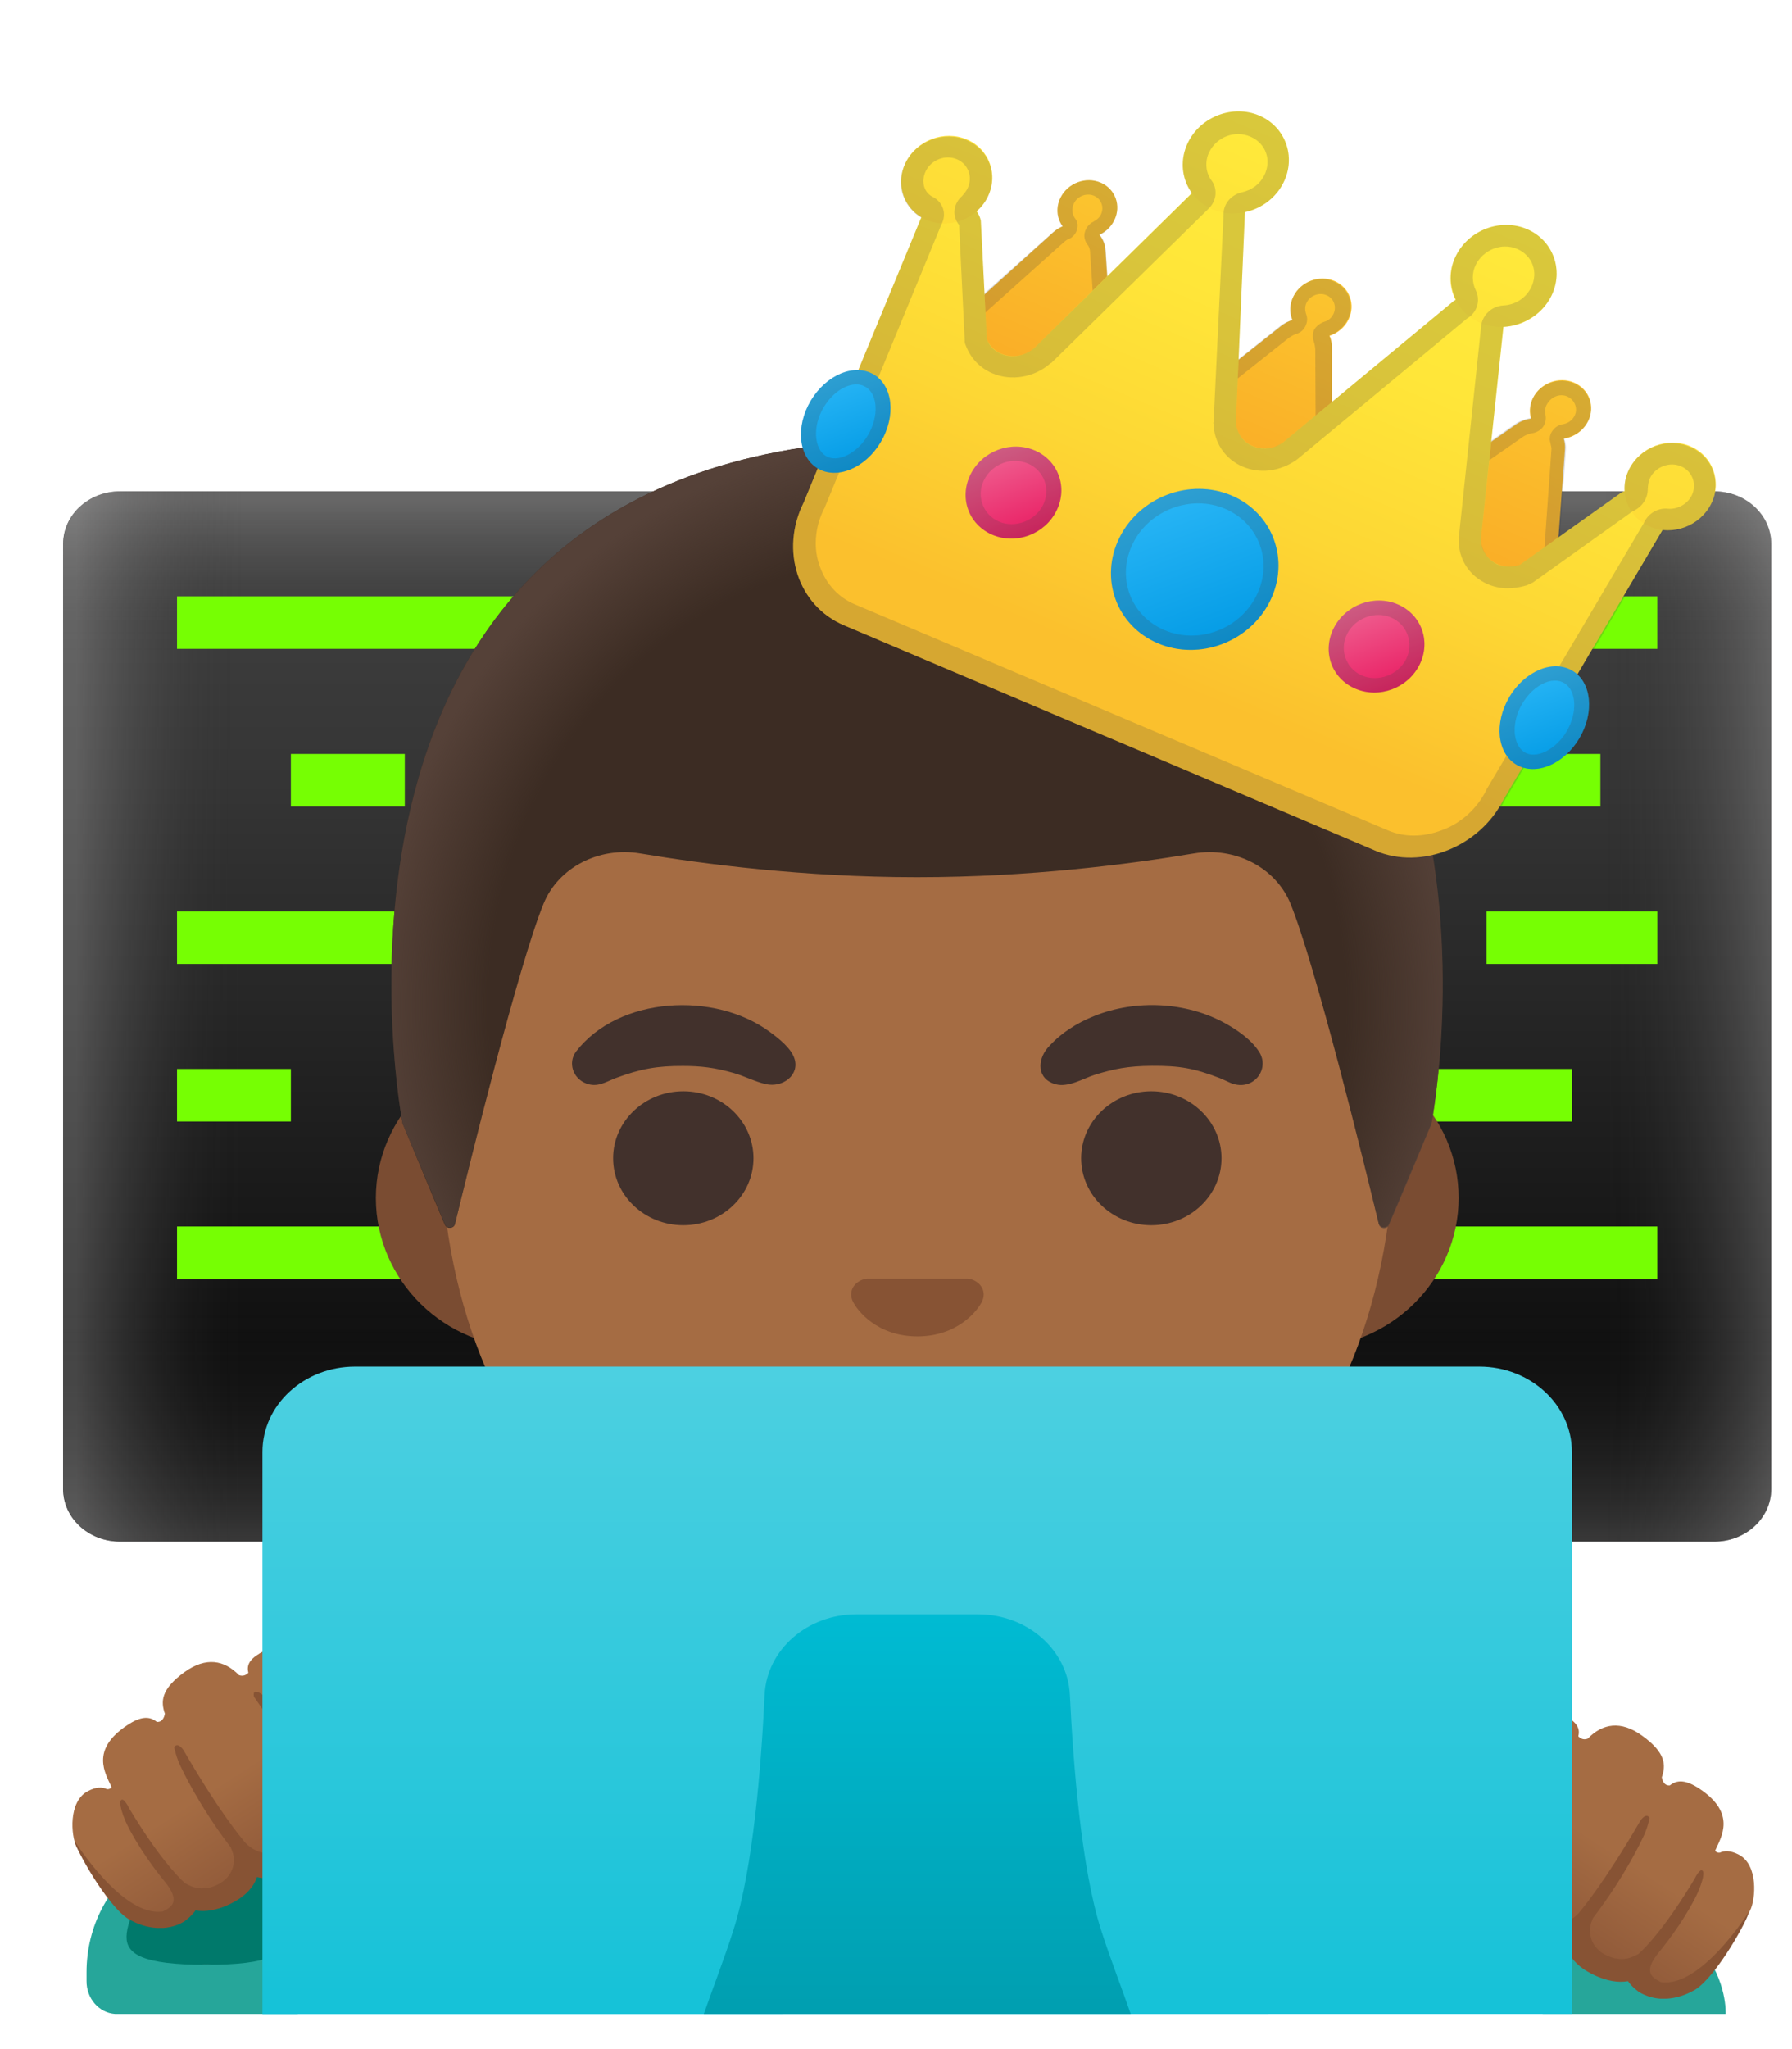 <svg width="28" height="32" viewBox="0 0 28 32" fill="none" xmlns="http://www.w3.org/2000/svg">
<path d="M26.785 24.075H1.876C1.385 24.075 0.987 23.708 0.987 23.255V8.493C0.987 8.04 1.385 7.673 1.876 7.673H26.785C27.277 7.673 27.675 8.04 27.675 8.493V23.255C27.675 23.708 27.277 24.075 26.785 24.075Z" fill="url(#paint0_linear_424_394)"/>
<path opacity="0.3" d="M26.785 24.075H1.876C1.385 24.075 0.987 23.708 0.987 23.255V8.493C0.987 8.04 1.385 7.673 1.876 7.673H26.785C27.277 7.673 27.675 8.04 27.675 8.493V23.255C27.675 23.708 27.277 24.075 26.785 24.075Z" fill="url(#paint1_linear_424_394)"/>
<path opacity="0.3" d="M26.79 24.075H1.881C1.389 24.075 0.991 23.708 0.991 23.255V8.493C0.991 8.04 1.389 7.673 1.881 7.673H26.79C27.281 7.673 27.679 8.04 27.679 8.493V23.255C27.679 23.708 27.279 24.075 26.79 24.075Z" fill="url(#paint2_linear_424_394)"/>
<path d="M2.766 9.313H8.103V10.133H2.766V9.313Z" fill="#76FF03"/>
<path d="M19.224 9.313H22.782V10.133H19.224V9.313Z" fill="#76FF03"/>
<path d="M24.116 9.313H25.895V10.133H24.116V9.313Z" fill="#76FF03"/>
<path d="M4.545 11.774H6.325V12.594H4.545V11.774Z" fill="#76FF03"/>
<path d="M2.766 14.234H6.324V15.054H2.766V14.234Z" fill="#76FF03"/>
<path d="M2.766 16.694H4.545V17.514H2.766V16.694Z" fill="#76FF03"/>
<path d="M21.892 16.694H24.561V17.514H21.892V16.694Z" fill="#76FF03"/>
<path d="M23.227 14.234H25.896V15.054H23.227V14.234Z" fill="#76FF03"/>
<path d="M2.766 19.154H6.324V19.974H2.766V19.154Z" fill="#76FF03"/>
<path d="M21.447 19.154H25.895V19.974H21.447V19.154Z" fill="#76FF03"/>
<path d="M22.337 11.774H25.006V12.594H22.337V11.774Z" fill="#76FF03"/>
<path d="M1.796 31.451H4.65C4.899 31.433 5.097 31.209 5.097 30.934V30.801C5.097 30.067 4.739 29.425 4.203 29.069C4.203 29.1 4.205 29.13 4.205 29.161C4.205 30.002 3.765 30.682 3.224 30.682C2.684 30.682 2.243 30.002 2.243 29.161C2.243 29.13 2.246 29.1 2.246 29.069C1.71 29.428 1.352 30.067 1.352 30.801V30.934C1.349 31.211 1.547 31.433 1.796 31.451Z" fill="#26A69A"/>
<path d="M3.222 30.684C5.224 30.684 4.203 30.004 4.203 29.163C4.203 29.132 4.201 29.102 4.201 29.071C3.916 28.88 3.58 28.767 3.222 28.767C2.864 28.767 2.528 28.88 2.244 29.071C2.241 29.102 2.241 29.132 2.241 29.163C2.239 30.004 1.212 30.684 3.222 30.684Z" fill="#00796B"/>
<path d="M6.322 27.929C6.298 27.347 5.827 26.145 5.21 26.045C5.173 26.039 5.139 26.022 5.119 25.994C5.021 25.856 4.708 25.487 4.134 25.778C3.921 25.887 3.845 25.983 3.881 26.123C3.854 26.151 3.805 26.186 3.734 26.16C3.502 25.922 3.218 25.873 2.886 26.11C2.511 26.381 2.511 26.574 2.577 26.764L2.575 26.766C2.575 26.766 2.559 26.9 2.45 26.89C2.337 26.799 2.201 26.799 1.986 26.943C1.407 27.328 1.645 27.693 1.743 27.908C1.73 27.929 1.708 27.943 1.672 27.941C1.596 27.904 1.501 27.904 1.372 27.972C1.065 28.134 1.109 28.667 1.196 28.841C1.292 29.032 1.819 29.7 1.999 29.889C2.041 29.932 2.092 29.963 2.148 29.983C2.141 29.981 2.135 29.979 2.13 29.977C2.288 30.067 2.564 30.176 2.833 30.022C2.833 30.022 3.004 29.907 3.02 29.786C3.311 29.936 3.714 29.657 3.714 29.657C3.903 29.524 3.952 29.374 3.945 29.245C4.041 29.298 4.145 29.319 4.245 29.321C4.548 29.329 4.826 29.165 4.826 29.165C5.259 28.938 5.346 28.7 5.344 28.542C5.569 28.671 5.847 28.575 5.847 28.575C6.338 28.368 6.322 27.929 6.322 27.929Z" fill="url(#paint3_linear_424_394)"/>
<path d="M24.107 31.451H26.963C26.963 31.451 27.087 29.444 23.591 29.348C20.095 29.253 24.107 31.451 24.107 31.451Z" fill="#26A69A"/>
<path d="M22.219 28.921C22.244 28.339 22.715 27.137 23.331 27.037C23.369 27.031 23.402 27.015 23.422 26.986C23.52 26.849 23.834 26.479 24.408 26.771C24.621 26.879 24.697 26.976 24.661 27.115C24.688 27.144 24.737 27.179 24.808 27.152C25.039 26.914 25.324 26.865 25.655 27.103C26.031 27.373 26.031 27.566 25.965 27.757L25.967 27.759C25.967 27.759 25.982 27.892 26.091 27.882C26.205 27.792 26.34 27.792 26.556 27.935C27.134 28.32 26.896 28.685 26.799 28.901C26.812 28.921 26.832 28.936 26.87 28.933C26.945 28.897 27.041 28.897 27.17 28.964C27.477 29.126 27.432 29.659 27.346 29.834C27.25 30.024 26.725 30.693 26.543 30.881C26.5 30.924 26.449 30.955 26.394 30.976C26.4 30.973 26.407 30.971 26.412 30.969C26.254 31.059 25.978 31.168 25.709 31.014C25.709 31.014 25.538 30.9 25.522 30.779C25.231 30.928 24.828 30.649 24.828 30.649C24.639 30.516 24.59 30.367 24.597 30.237C24.501 30.291 24.397 30.311 24.297 30.313C23.994 30.322 23.716 30.157 23.716 30.157C23.282 29.93 23.196 29.692 23.198 29.534C22.973 29.663 22.695 29.567 22.695 29.567C22.204 29.362 22.219 28.921 22.219 28.921Z" fill="url(#paint4_linear_424_394)"/>
<path d="M25.949 30.953C25.911 30.934 25.875 30.914 25.842 30.887C25.838 30.883 25.831 30.879 25.827 30.873C25.764 30.809 25.747 30.707 25.909 30.502C26.354 29.959 26.529 29.553 26.529 29.553C26.652 29.268 26.607 29.221 26.607 29.221C26.565 29.157 26.478 29.341 26.478 29.341C26.038 30.073 25.735 30.393 25.604 30.512C25.598 30.516 25.591 30.52 25.584 30.522C25.56 30.537 25.533 30.551 25.504 30.561C25.493 30.565 25.48 30.57 25.468 30.574C25.444 30.582 25.417 30.586 25.391 30.59C25.377 30.592 25.364 30.594 25.348 30.594C25.32 30.594 25.291 30.592 25.259 30.586C25.246 30.584 25.233 30.584 25.219 30.58C25.175 30.567 25.128 30.553 25.082 30.526C25.059 30.514 25.039 30.502 25.019 30.488C25.01 30.479 24.999 30.471 24.99 30.463C24.982 30.455 24.97 30.447 24.962 30.438C24.95 30.426 24.939 30.412 24.928 30.399C24.924 30.393 24.917 30.387 24.913 30.379C24.901 30.363 24.892 30.346 24.884 30.328C24.881 30.322 24.877 30.315 24.875 30.309C24.866 30.291 24.861 30.27 24.857 30.25C24.855 30.244 24.852 30.237 24.85 30.231C24.846 30.211 24.846 30.188 24.844 30.168C24.844 30.16 24.841 30.153 24.841 30.147C24.841 30.125 24.846 30.102 24.85 30.079C24.852 30.071 24.852 30.063 24.855 30.053C24.859 30.03 24.87 30.008 24.879 29.983C24.884 29.973 24.886 29.963 24.89 29.954C25.397 29.294 25.66 28.718 25.66 28.718C25.744 28.558 25.775 28.39 25.775 28.39C25.72 28.296 25.631 28.433 25.631 28.433C25.053 29.425 24.71 29.823 24.71 29.823C24.71 29.823 24.441 30.256 23.852 29.932C23.852 29.932 23.56 29.76 23.511 29.639C23.469 29.538 23.442 29.36 23.591 29.106C23.591 29.106 23.945 28.439 24.528 27.601C24.528 27.601 24.566 27.47 24.434 27.544C24.332 27.601 24.259 27.72 24.223 27.757C24.223 27.757 23.878 28.181 23.378 29.028C23.378 29.028 23.267 29.223 23.138 29.319C23.011 29.368 22.851 29.35 22.675 29.229C22.295 28.966 22.437 28.599 22.648 28.222C22.764 28.017 23.029 27.556 23.28 27.187C23.305 27.178 23.329 27.17 23.354 27.166C23.434 27.154 23.498 27.115 23.538 27.058C23.738 26.777 23.58 26.523 23.3 26.914C22.597 27.025 22.099 28.292 22.075 28.917C22.075 28.94 22.064 29.448 22.633 29.682C22.651 29.688 22.858 29.758 23.08 29.71C23.136 29.881 23.287 30.079 23.64 30.266C23.647 30.27 23.956 30.445 24.294 30.44C24.357 30.438 24.419 30.432 24.477 30.418C24.512 30.524 24.588 30.641 24.739 30.748C24.757 30.76 25.104 31 25.437 30.939C25.502 31.033 25.595 31.099 25.62 31.115C25.722 31.174 25.831 31.205 25.942 31.213H26.042C26.185 31.205 26.334 31.16 26.48 31.076C26.483 31.076 26.483 31.074 26.485 31.074C26.83 30.857 27.326 29.948 27.326 29.856C27.328 29.856 26.578 31.053 25.949 30.953Z" fill="#875334"/>
<path d="M20.411 16.37H8.255C6.945 16.37 5.873 17.424 5.873 18.709C5.873 19.997 6.945 21.049 8.255 21.049H20.409C21.719 21.049 22.791 19.995 22.791 18.709C22.793 17.424 21.721 16.37 20.411 16.37Z" fill="#7A4C32"/>
<path d="M14.333 8.3C10.463 8.3 6.878 12.116 6.878 17.606C6.878 23.068 10.572 25.768 14.333 25.768C18.093 25.768 21.788 23.068 21.788 17.606C21.788 12.116 18.203 8.3 14.333 8.3Z" fill="#A56C43"/>
<path d="M10.677 19.134C11.282 19.134 11.773 18.666 11.773 18.088C11.773 17.511 11.282 17.042 10.677 17.042C10.071 17.042 9.58 17.511 9.58 18.088C9.58 18.666 10.071 19.134 10.677 19.134Z" fill="#42312C"/>
<path d="M17.989 19.134C18.595 19.134 19.086 18.666 19.086 18.088C19.086 17.511 18.595 17.042 17.989 17.042C17.384 17.042 16.893 17.511 16.893 18.088C16.893 18.666 17.384 19.134 17.989 19.134Z" fill="#42312C"/>
<path d="M15.192 19.984C15.167 19.976 15.145 19.97 15.12 19.968H13.548C13.524 19.97 13.499 19.976 13.477 19.984C13.335 20.038 13.257 20.173 13.323 20.319C13.39 20.464 13.704 20.87 14.335 20.87C14.967 20.87 15.281 20.462 15.347 20.319C15.412 20.173 15.334 20.038 15.192 19.984Z" fill="#875334"/>
<path d="M8.998 16.425C9.663 15.558 11.173 15.476 12.038 16.122C12.176 16.224 12.358 16.368 12.412 16.528C12.5 16.788 12.229 16.991 11.964 16.93C11.795 16.891 11.637 16.807 11.471 16.759C11.166 16.671 10.946 16.647 10.672 16.647C10.268 16.645 10.007 16.692 9.623 16.835C9.465 16.895 9.336 16.989 9.156 16.919C8.951 16.84 8.873 16.598 8.998 16.425Z" fill="#42312C"/>
<path d="M19.241 16.917C19.177 16.891 19.115 16.858 19.05 16.833C18.654 16.682 18.43 16.643 18 16.645C17.622 16.647 17.398 16.694 17.102 16.786C16.922 16.844 16.693 16.987 16.492 16.932C16.199 16.85 16.208 16.555 16.368 16.366C16.559 16.145 16.822 15.976 17.1 15.866C17.745 15.607 18.532 15.644 19.139 15.978C19.337 16.087 19.553 16.237 19.673 16.425C19.849 16.694 19.584 17.047 19.241 16.917Z" fill="#42312C"/>
<path d="M6.422 27.814C6.396 27.189 5.897 25.922 5.197 25.811C4.919 25.419 4.759 25.674 4.959 25.955C4.999 26.012 5.066 26.049 5.143 26.063C5.168 26.067 5.192 26.076 5.217 26.084C5.468 26.453 5.733 26.916 5.848 27.119C6.06 27.494 6.2 27.861 5.822 28.126C5.646 28.247 5.488 28.265 5.359 28.216C5.232 28.12 5.119 27.925 5.119 27.925C4.619 27.078 4.274 26.654 4.274 26.654C4.238 26.617 4.167 26.5 4.063 26.441C3.931 26.367 3.969 26.498 3.969 26.498C4.552 27.334 4.906 28.003 4.906 28.003C5.057 28.257 5.03 28.435 4.986 28.536C4.937 28.657 4.645 28.829 4.645 28.829C4.058 29.153 3.787 28.72 3.787 28.72C3.787 28.72 3.442 28.323 2.866 27.33C2.866 27.33 2.775 27.193 2.722 27.287C2.722 27.287 2.753 27.455 2.837 27.615C2.837 27.615 3.1 28.189 3.607 28.852C3.611 28.862 3.613 28.872 3.618 28.88C3.627 28.903 3.636 28.927 3.642 28.95C3.645 28.958 3.645 28.966 3.647 28.977C3.651 28.999 3.656 29.022 3.656 29.044C3.656 29.052 3.653 29.059 3.653 29.065C3.653 29.087 3.651 29.108 3.647 29.128C3.645 29.134 3.642 29.141 3.642 29.147C3.638 29.167 3.631 29.188 3.622 29.206C3.62 29.212 3.616 29.218 3.613 29.225C3.604 29.241 3.596 29.259 3.584 29.276C3.58 29.282 3.573 29.288 3.569 29.296C3.558 29.311 3.547 29.323 3.536 29.335C3.527 29.343 3.516 29.352 3.507 29.36C3.498 29.368 3.489 29.376 3.478 29.385C3.458 29.399 3.435 29.413 3.415 29.424C3.367 29.448 3.32 29.467 3.278 29.477C3.264 29.481 3.251 29.481 3.235 29.483C3.204 29.487 3.175 29.491 3.146 29.491C3.133 29.491 3.117 29.489 3.104 29.487C3.077 29.483 3.051 29.479 3.026 29.471C3.015 29.467 3.002 29.462 2.991 29.458C2.964 29.448 2.937 29.434 2.911 29.419C2.904 29.415 2.897 29.413 2.891 29.409C2.759 29.29 2.457 28.97 2.017 28.238C2.017 28.238 1.93 28.054 1.888 28.117C1.888 28.117 1.843 28.167 1.965 28.45C1.965 28.45 2.141 28.856 2.586 29.399C2.748 29.604 2.73 29.706 2.668 29.77C2.664 29.774 2.657 29.778 2.653 29.784C2.621 29.811 2.584 29.831 2.546 29.85C1.916 29.95 1.167 28.751 1.167 28.751C1.167 28.845 1.663 29.754 2.008 29.969C2.01 29.969 2.01 29.971 2.012 29.971C2.159 30.055 2.306 30.1 2.45 30.108H2.55C2.664 30.1 2.773 30.069 2.873 30.01C2.897 29.994 2.991 29.926 3.055 29.834C3.389 29.895 3.738 29.655 3.753 29.643C3.905 29.536 3.98 29.419 4.016 29.313C4.074 29.327 4.134 29.335 4.198 29.335C4.536 29.341 4.845 29.165 4.852 29.161C5.206 28.977 5.357 28.776 5.413 28.605C5.635 28.651 5.842 28.583 5.86 28.577C6.433 28.345 6.422 27.837 6.422 27.814Z" fill="#875334"/>
<path d="M24.561 31.451V22.674C24.561 21.94 23.912 21.342 23.116 21.342H5.546C4.75 21.342 4.101 21.94 4.101 22.674V31.453L24.561 31.451Z" fill="url(#paint5_linear_424_394)"/>
<path d="M17.667 31.451C17.531 31.055 17.354 30.608 17.202 30.133C16.898 29.177 16.771 27.582 16.717 26.469C16.684 25.766 16.052 25.21 15.283 25.21H13.381C12.612 25.21 11.98 25.764 11.947 26.469C11.894 27.582 11.767 29.177 11.462 30.133C11.311 30.608 11.135 31.055 10.997 31.451H17.667Z" fill="url(#paint6_linear_424_394)"/>
<path d="M14.333 6.857C14.331 6.857 14.331 6.857 14.329 6.857C14.326 6.857 14.326 6.857 14.324 6.857C4.22 6.906 6.291 17.547 6.291 17.547C6.291 17.547 6.745 18.644 6.951 19.128C6.98 19.197 7.092 19.189 7.109 19.117C7.325 18.227 8.101 15.072 8.493 14.113C8.724 13.547 9.36 13.219 10.003 13.328C10.992 13.494 12.572 13.699 14.311 13.699H14.329C14.329 13.699 14.342 13.699 14.346 13.699C16.085 13.699 17.665 13.494 18.654 13.328C19.299 13.219 19.935 13.549 20.164 14.113C20.553 15.068 21.325 18.205 21.543 19.107C21.561 19.181 21.672 19.187 21.701 19.117L22.364 17.545C22.368 17.547 24.439 6.906 14.333 6.857Z" fill="#3C2C23"/>
<path d="M22.368 17.547C22.368 17.547 24.439 6.906 14.333 6.857C14.331 6.857 14.331 6.857 14.329 6.857C14.326 6.857 14.326 6.857 14.324 6.857C14.166 6.857 14.013 6.861 13.861 6.867C13.561 6.88 13.27 6.9 12.99 6.931C12.987 6.931 12.983 6.931 12.981 6.931C12.961 6.933 12.943 6.937 12.923 6.939C4.418 7.925 6.291 17.547 6.291 17.547L6.954 19.121C6.983 19.191 7.092 19.185 7.109 19.111C7.327 18.211 8.101 15.07 8.493 14.115C8.724 13.549 9.36 13.221 10.003 13.329C10.992 13.496 12.572 13.701 14.311 13.701H14.329C14.329 13.701 14.342 13.701 14.346 13.701C16.085 13.701 17.665 13.496 18.654 13.329C19.299 13.221 19.935 13.551 20.164 14.115C20.556 15.074 21.332 18.236 21.545 19.121C21.563 19.195 21.672 19.201 21.701 19.132C21.912 18.648 22.368 17.547 22.368 17.547Z" fill="url(#paint7_radial_424_394)"/>
<path d="M16.689 9.065L13.239 7.603C12.987 7.496 12.896 7.22 13.014 6.983L13.189 6.633C13.22 6.571 13.256 6.524 13.303 6.481L16.451 3.634C16.756 3.351 17.254 3.525 17.273 3.92L17.565 8.25C17.576 8.33 17.556 8.421 17.52 8.493L17.361 8.813C17.227 9.056 16.93 9.167 16.689 9.065Z" fill="url(#paint8_linear_424_394)"/>
<path d="M19.824 10.393L23.273 11.855C23.515 11.958 23.811 11.846 23.93 11.609L24.104 11.259C24.135 11.197 24.151 11.141 24.155 11.081L24.451 7.024C24.484 6.626 24.017 6.391 23.68 6.635L19.924 9.25C19.851 9.294 19.789 9.368 19.753 9.44L19.594 9.759C19.47 10.007 19.582 10.291 19.824 10.393Z" fill="url(#paint9_linear_424_394)"/>
<path d="M19.929 10.438L16.469 8.971C16.227 8.869 16.126 8.589 16.244 8.352L16.414 8.012C16.45 7.94 16.502 7.887 16.553 7.834L20.015 5.094C20.337 4.831 20.82 5.036 20.812 5.432L20.811 9.638C20.811 9.713 20.791 9.78 20.755 9.852L20.585 10.192C20.467 10.429 20.17 10.54 19.929 10.438Z" fill="url(#paint10_linear_424_394)"/>
<path d="M24.173 6.819C24.41 6.92 24.697 6.812 24.813 6.579C24.93 6.345 24.831 6.075 24.594 5.974C24.357 5.873 24.07 5.981 23.953 6.214C23.837 6.448 23.935 6.718 24.173 6.819Z" fill="url(#paint11_linear_424_394)"/>
<path d="M20.429 5.232C20.667 5.333 20.954 5.225 21.07 4.992C21.186 4.759 21.088 4.488 20.851 4.387C20.613 4.287 20.327 4.394 20.21 4.628C20.094 4.861 20.192 5.132 20.429 5.232Z" fill="url(#paint12_linear_424_394)"/>
<path d="M16.785 3.675C17.017 3.774 17.296 3.669 17.41 3.441C17.523 3.213 17.428 2.949 17.196 2.851C16.964 2.753 16.685 2.858 16.571 3.086C16.457 3.313 16.553 3.577 16.785 3.675Z" fill="url(#paint13_linear_424_394)"/>
<path opacity="0.2" d="M24.486 6.19C24.602 6.239 24.66 6.376 24.604 6.49C24.568 6.562 24.505 6.61 24.422 6.625C24.354 6.634 24.297 6.672 24.256 6.729C24.214 6.787 24.204 6.857 24.226 6.916C24.231 6.956 24.242 6.986 24.242 7.011L23.952 11.082L23.947 11.117C23.947 11.142 23.942 11.178 23.937 11.188L23.762 11.538C23.695 11.672 23.477 11.754 23.351 11.701L13.316 7.448C13.19 7.395 13.12 7.178 13.182 7.054L13.357 6.704C13.362 6.694 13.383 6.677 13.403 6.661C13.419 6.655 13.429 6.635 13.445 6.629L16.614 3.79C16.634 3.774 16.66 3.747 16.692 3.736C16.754 3.712 16.806 3.659 16.826 3.593C16.847 3.527 16.841 3.462 16.793 3.404C16.751 3.337 16.74 3.257 16.781 3.174C16.838 3.061 16.978 3.008 17.094 3.057C17.209 3.106 17.257 3.239 17.201 3.352C17.17 3.414 17.118 3.442 17.081 3.464C17.014 3.498 16.972 3.555 16.952 3.621C16.932 3.688 16.948 3.757 16.985 3.81C17.017 3.848 17.033 3.893 17.033 3.943L17.247 7.129C17.259 7.209 17.301 7.277 17.374 7.308L17.385 7.313C17.458 7.344 17.552 7.334 17.62 7.275L20.142 5.273C20.178 5.251 20.199 5.235 20.246 5.217C20.319 5.198 20.366 5.156 20.397 5.094C20.427 5.032 20.432 4.972 20.411 4.913C20.39 4.854 20.384 4.789 20.415 4.727C20.471 4.614 20.612 4.561 20.727 4.61C20.842 4.659 20.89 4.791 20.834 4.905C20.803 4.966 20.756 5.009 20.683 5.028C20.621 5.052 20.559 5.1 20.533 5.152C20.507 5.203 20.508 5.278 20.529 5.337C20.54 5.367 20.546 5.407 20.551 5.446L20.567 8.649C20.563 8.734 20.616 8.807 20.689 8.838L20.699 8.842C20.773 8.873 20.867 8.863 20.929 8.815L23.807 6.814C23.843 6.792 23.89 6.774 23.932 6.767C24 6.758 24.067 6.724 24.109 6.667C24.15 6.61 24.16 6.539 24.149 6.484C24.143 6.445 24.133 6.39 24.163 6.328C24.23 6.194 24.371 6.141 24.486 6.19ZM24.589 5.984C24.358 5.887 24.067 5.988 23.953 6.214C23.902 6.317 23.898 6.428 23.925 6.527C23.841 6.541 23.753 6.566 23.675 6.62L20.802 8.636L20.812 5.432C20.812 5.357 20.79 5.298 20.769 5.239C20.889 5.202 20.998 5.111 21.059 4.988C21.172 4.761 21.076 4.495 20.835 4.393C20.604 4.296 20.323 4.401 20.21 4.628C20.148 4.751 20.144 4.887 20.192 4.995C20.13 5.018 20.067 5.042 20.005 5.09L17.482 7.092L17.278 3.909C17.272 3.82 17.24 3.731 17.182 3.669C17.281 3.624 17.359 3.544 17.41 3.441C17.523 3.214 17.427 2.949 17.196 2.851C16.966 2.753 16.684 2.859 16.571 3.086C16.494 3.24 16.511 3.41 16.601 3.535C16.554 3.553 16.497 3.591 16.456 3.623L13.277 6.458C13.23 6.5 13.168 6.549 13.142 6.6L12.967 6.951C12.849 7.188 12.967 7.537 13.208 7.639L23.253 11.897C23.494 11.999 23.859 11.854 23.977 11.617L24.152 11.267C24.183 11.205 24.177 11.14 24.182 11.079L24.467 7.019C24.472 6.958 24.461 6.904 24.439 6.845C24.591 6.821 24.741 6.723 24.813 6.579C24.926 6.352 24.83 6.087 24.589 5.984Z" fill="#424242"/>
<path d="M21.465 12.35L13.883 9.137C12.961 8.746 12.576 7.684 13.028 6.777L13.855 5.118L24.792 9.753L23.965 11.412C23.512 12.319 22.387 12.741 21.465 12.35Z" fill="#FDD835"/>
<path d="M25.339 7.688L23.745 8.822C23.437 8.929 23.127 8.71 23.14 8.404L23.499 5.036C23.496 4.66 23.04 4.479 22.713 4.702L20.051 6.907C19.75 7.129 19.32 6.947 19.311 6.581L19.452 3.32C19.459 2.924 18.977 2.719 18.655 2.983L16.162 5.434C15.913 5.653 15.531 5.578 15.419 5.294L15.325 3.444C15.217 2.999 14.564 2.984 14.385 3.42L12.556 7.85C12.186 8.592 12.465 9.459 13.189 9.766L13.65 9.961L13.797 10.024L17.247 11.486L17.404 11.552L20.885 13.028L21.032 13.09L21.493 13.286C22.217 13.592 23.128 13.217 23.493 12.485L25.951 8.322C26.214 7.921 25.787 7.478 25.339 7.688Z" fill="url(#paint14_linear_424_394)"/>
<path d="M23.128 5.041C23.54 5.215 24.036 5.029 24.238 4.625C24.439 4.221 24.269 3.752 23.858 3.577C23.447 3.403 22.95 3.59 22.749 3.994C22.547 4.398 22.717 4.866 23.128 5.041Z" fill="url(#paint15_linear_424_394)"/>
<path d="M18.945 3.268C19.356 3.442 19.853 3.256 20.054 2.852C20.256 2.447 20.086 1.979 19.675 1.804C19.264 1.63 18.767 1.816 18.565 2.22C18.364 2.625 18.534 3.093 18.945 3.268Z" fill="url(#paint16_linear_424_394)"/>
<path d="M14.479 3.435C14.832 3.584 15.259 3.424 15.432 3.077C15.605 2.73 15.459 2.327 15.106 2.177C14.753 2.028 14.326 2.188 14.153 2.535C13.98 2.882 14.126 3.285 14.479 3.435Z" fill="url(#paint17_linear_424_394)"/>
<path d="M25.783 8.225C26.136 8.375 26.563 8.215 26.736 7.868C26.909 7.521 26.763 7.118 26.41 6.968C26.056 6.819 25.63 6.979 25.456 7.326C25.283 7.673 25.429 8.076 25.783 8.225Z" fill="url(#paint18_linear_424_394)"/>
<path opacity="0.2" d="M23.704 3.887C23.945 3.989 24.041 4.254 23.923 4.491C23.841 4.656 23.675 4.761 23.492 4.77C23.309 4.78 23.164 4.919 23.144 5.085L22.795 8.382L22.796 8.408C22.777 8.724 22.957 9 23.251 9.125C23.44 9.205 23.643 9.204 23.852 9.142C23.883 9.131 23.919 9.109 23.951 9.097L25.509 7.985C25.655 7.922 25.748 7.786 25.746 7.636C25.751 7.575 25.756 7.515 25.782 7.464C25.869 7.288 26.088 7.206 26.266 7.282C26.444 7.357 26.519 7.564 26.432 7.739C26.365 7.873 26.209 7.957 26.062 7.945C25.905 7.928 25.76 8.016 25.693 8.15L25.683 8.171L23.23 12.324L23.22 12.345C23.076 12.633 22.822 12.863 22.515 12.97C22.233 13.075 21.941 13.076 21.689 12.969L13.353 9.436C13.101 9.329 12.912 9.124 12.815 8.859C12.703 8.574 12.732 8.237 12.87 7.958C12.876 7.948 12.881 7.938 12.881 7.938L14.704 3.518L14.714 3.497C14.792 3.342 14.738 3.17 14.591 3.083C14.434 3.016 14.385 2.833 14.467 2.668C14.555 2.493 14.773 2.411 14.952 2.487C15.13 2.562 15.205 2.769 15.117 2.944C15.097 2.985 15.066 3.022 15.035 3.059C14.9 3.176 14.875 3.353 14.97 3.493C14.981 3.498 14.976 3.508 14.986 3.512L15.074 5.322C15.069 5.358 15.091 5.392 15.101 5.421C15.176 5.603 15.318 5.75 15.507 5.83C15.801 5.955 16.161 5.895 16.41 5.676C16.41 5.676 16.415 5.666 16.425 5.67L18.887 3.256C19.011 3.134 19.025 2.952 18.936 2.827C18.835 2.697 18.823 2.517 18.895 2.373C19.014 2.136 19.295 2.03 19.536 2.133C19.777 2.235 19.873 2.5 19.755 2.737C19.688 2.871 19.564 2.968 19.407 3.002C19.235 3.041 19.111 3.188 19.118 3.353L18.962 6.595C18.956 6.606 18.956 6.606 18.962 6.62C18.969 6.911 19.144 7.172 19.417 7.287C19.689 7.403 20.002 7.361 20.257 7.182C20.262 7.171 20.273 7.176 20.278 7.166L22.919 4.977C23.08 4.883 23.136 4.695 23.061 4.538C22.998 4.411 22.997 4.261 23.058 4.137C23.176 3.9 23.463 3.784 23.704 3.887ZM23.858 3.578C23.449 3.404 22.949 3.592 22.749 3.994C22.636 4.22 22.648 4.475 22.749 4.68C22.728 4.697 22.718 4.692 22.713 4.702L20.051 6.907C19.895 7.016 19.723 7.03 19.576 6.968C19.429 6.906 19.318 6.771 19.311 6.581L19.452 3.32C19.452 3.32 19.452 3.32 19.457 3.31C19.712 3.256 19.936 3.089 20.054 2.852C20.254 2.45 20.083 1.978 19.674 1.804C19.265 1.631 18.765 1.819 18.565 2.22C18.431 2.488 18.46 2.788 18.624 3.019L16.162 5.434C16.006 5.568 15.803 5.594 15.646 5.527C15.541 5.482 15.462 5.412 15.419 5.294L15.325 3.444C15.314 3.389 15.288 3.341 15.256 3.302C15.324 3.243 15.386 3.17 15.427 3.087C15.602 2.737 15.457 2.339 15.101 2.188C14.755 2.041 14.322 2.195 14.148 2.545C13.988 2.865 14.101 3.225 14.395 3.399L14.385 3.42L12.556 7.85C12.186 8.592 12.465 9.459 13.199 9.77L13.66 9.966L13.807 10.028L20.906 13.037L21.053 13.099L21.514 13.294C22.238 13.601 23.149 13.226 23.514 12.494L25.971 8.331C25.982 8.31 25.987 8.3 25.992 8.289C26.285 8.314 26.592 8.156 26.731 7.878C26.905 7.528 26.761 7.13 26.404 6.979C26.048 6.827 25.626 6.986 25.451 7.336C25.395 7.449 25.375 7.566 25.386 7.67C25.37 7.676 25.355 7.682 25.339 7.688L23.745 8.822C23.625 8.859 23.499 8.856 23.405 8.816C23.248 8.749 23.137 8.59 23.14 8.404L23.489 5.106C23.792 5.085 24.094 4.913 24.238 4.625C24.438 4.223 24.267 3.751 23.858 3.578Z" fill="#424242"/>
<path d="M18.092 10.046C18.74 10.321 19.524 10.027 19.842 9.39C20.16 8.752 19.892 8.013 19.243 7.738C18.594 7.463 17.811 7.757 17.493 8.394C17.175 9.032 17.443 9.771 18.092 10.046Z" fill="url(#paint19_linear_424_394)"/>
<path d="M15.507 8.352C15.878 8.509 16.326 8.341 16.507 7.977C16.689 7.612 16.536 7.19 16.165 7.033C15.794 6.876 15.347 7.044 15.165 7.408C14.983 7.772 15.136 8.195 15.507 8.352Z" fill="url(#paint20_linear_424_394)"/>
<path d="M21.18 10.756C21.551 10.913 21.998 10.745 22.18 10.381C22.362 10.017 22.209 9.594 21.838 9.437C21.467 9.28 21.02 9.448 20.838 9.812C20.656 10.176 20.809 10.599 21.18 10.756Z" fill="url(#paint21_linear_424_394)"/>
<path d="M12.834 7.344C13.159 7.481 13.592 7.251 13.802 6.83C14.012 6.409 13.919 5.956 13.595 5.819C13.271 5.681 12.838 5.911 12.627 6.332C12.418 6.753 12.51 7.206 12.834 7.344Z" fill="url(#paint22_linear_424_394)"/>
<path d="M23.75 11.97C24.074 12.108 24.507 11.878 24.717 11.457C24.927 11.035 24.835 10.582 24.511 10.445C24.186 10.308 23.753 10.538 23.543 10.959C23.333 11.38 23.426 11.833 23.75 11.97Z" fill="url(#paint23_linear_424_394)"/>
<path opacity="0.2" d="M13.492 6.025C13.702 6.114 13.741 6.442 13.592 6.741C13.443 7.04 13.136 7.222 12.937 7.138C12.738 7.053 12.688 6.72 12.837 6.421C12.986 6.122 13.283 5.936 13.492 6.025ZM13.595 5.819C13.27 5.681 12.838 5.91 12.627 6.332C12.417 6.755 12.509 7.206 12.834 7.344C13.159 7.481 13.591 7.253 13.802 6.83C14.013 6.408 13.92 5.956 13.595 5.819Z" fill="#424242"/>
<path opacity="0.2" d="M24.408 10.651C24.618 10.74 24.657 11.069 24.508 11.368C24.359 11.666 24.052 11.848 23.853 11.764C23.654 11.68 23.604 11.347 23.753 11.048C23.902 10.749 24.198 10.562 24.408 10.651ZM24.511 10.445C24.186 10.307 23.754 10.536 23.544 10.959C23.333 11.381 23.425 11.832 23.75 11.97C24.076 12.108 24.507 11.879 24.718 11.457C24.929 11.034 24.836 10.583 24.511 10.445Z" fill="#424242"/>
<path opacity="0.2" d="M19.14 7.944C19.675 8.171 19.894 8.775 19.632 9.301C19.37 9.827 18.729 10.067 18.194 9.84C17.66 9.614 17.44 9.009 17.703 8.483C17.965 7.958 18.616 7.722 19.14 7.944ZM19.243 7.738C18.593 7.462 17.811 7.755 17.493 8.394C17.174 9.033 17.441 9.771 18.092 10.046C18.742 10.322 19.523 10.029 19.842 9.39C20.16 8.751 19.893 8.014 19.243 7.738Z" fill="#424242"/>
<path opacity="0.2" d="M16.062 7.239C16.314 7.346 16.421 7.641 16.297 7.888C16.174 8.135 15.862 8.252 15.61 8.146C15.358 8.039 15.251 7.744 15.375 7.497C15.498 7.249 15.8 7.128 16.062 7.239ZM16.165 7.033C15.798 6.877 15.35 7.037 15.165 7.408C14.98 7.779 15.13 8.192 15.507 8.352C15.885 8.512 16.322 8.348 16.507 7.977C16.692 7.606 16.532 7.188 16.165 7.033Z" fill="#424242"/>
<path opacity="0.2" d="M21.735 9.643C21.987 9.75 22.094 10.045 21.971 10.292C21.847 10.539 21.535 10.657 21.283 10.55C21.031 10.443 20.924 10.148 21.048 9.901C21.171 9.654 21.484 9.536 21.735 9.643ZM21.838 9.437C21.471 9.281 21.023 9.441 20.838 9.812C20.653 10.183 20.803 10.596 21.18 10.756C21.558 10.916 21.995 10.752 22.18 10.381C22.365 10.01 22.205 9.593 21.838 9.437Z" fill="#424242"/>
<defs>
<linearGradient id="paint0_linear_424_394" x1="14.332" y1="7.777" x2="14.332" y2="24.089" gradientUnits="userSpaceOnUse">
<stop offset="0.003" stop-color="#424242"/>
<stop offset="0.271" stop-color="#353535"/>
<stop offset="0.764" stop-color="#131313"/>
<stop offset="1"/>
</linearGradient>
<linearGradient id="paint1_linear_424_394" x1="14.332" y1="7.777" x2="14.332" y2="24.089" gradientUnits="userSpaceOnUse">
<stop offset="0.001" stop-color="#BFBEBE"/>
<stop offset="0.15" stop-color="#212121" stop-opacity="0"/>
<stop offset="0.776" stop-color="#212121" stop-opacity="0"/>
<stop offset="1" stop-color="#BFBEBE"/>
</linearGradient>
<linearGradient id="paint2_linear_424_394" x1="1.16" y1="15.873" x2="27.703" y2="15.873" gradientUnits="userSpaceOnUse">
<stop offset="0.001" stop-color="#BFBEBE"/>
<stop offset="0.1" stop-color="#212121" stop-opacity="0"/>
<stop offset="0.9" stop-color="#212121" stop-opacity="0"/>
<stop offset="1" stop-color="#BFBEBE"/>
</linearGradient>
<linearGradient id="paint3_linear_424_394" x1="4.641" y1="29.183" x2="2.716" y2="26.211" gradientUnits="userSpaceOnUse">
<stop stop-color="#8D5738"/>
<stop offset="0.5" stop-color="#A56C43"/>
</linearGradient>
<linearGradient id="paint4_linear_424_394" x1="23.899" y1="30.176" x2="25.824" y2="27.204" gradientUnits="userSpaceOnUse">
<stop stop-color="#8D5738"/>
<stop offset="0.5" stop-color="#A56C43"/>
</linearGradient>
<linearGradient id="paint5_linear_424_394" x1="14.332" y1="21.312" x2="14.332" y2="35.338" gradientUnits="userSpaceOnUse">
<stop stop-color="#4DD0E1"/>
<stop offset="1" stop-color="#00BCD4"/>
</linearGradient>
<linearGradient id="paint6_linear_424_394" x1="14.332" y1="25.017" x2="14.332" y2="33.069" gradientUnits="userSpaceOnUse">
<stop stop-color="#00BCD4"/>
<stop offset="1" stop-color="#0097A7"/>
</linearGradient>
<radialGradient id="paint7_radial_424_394" cx="0" cy="0" r="1" gradientUnits="userSpaceOnUse" gradientTransform="translate(14.329 15.687) scale(8.472 8.811)">
<stop offset="0.794" stop-color="#554138" stop-opacity="0"/>
<stop offset="1" stop-color="#554138"/>
</radialGradient>
<linearGradient id="paint8_linear_424_394" x1="18.926" y1="0.401" x2="15.396" y2="8.73" gradientUnits="userSpaceOnUse">
<stop offset="0.058" stop-color="#FDD835"/>
<stop offset="0.756" stop-color="#F9A825"/>
</linearGradient>
<linearGradient id="paint9_linear_424_394" x1="25.5" y1="3.188" x2="21.97" y2="11.517" gradientUnits="userSpaceOnUse">
<stop offset="0.058" stop-color="#FDD835"/>
<stop offset="0.756" stop-color="#F9A825"/>
</linearGradient>
<linearGradient id="paint10_linear_424_394" x1="22.156" y1="1.77" x2="18.626" y2="10.099" gradientUnits="userSpaceOnUse">
<stop offset="0.058" stop-color="#FDD835"/>
<stop offset="0.756" stop-color="#F9A825"/>
</linearGradient>
<linearGradient id="paint11_linear_424_394" x1="25.899" y1="3.357" x2="22.369" y2="11.686" gradientUnits="userSpaceOnUse">
<stop offset="0.058" stop-color="#FDD835"/>
<stop offset="0.756" stop-color="#F9A825"/>
</linearGradient>
<linearGradient id="paint12_linear_424_394" x1="22.156" y1="1.77" x2="18.626" y2="10.099" gradientUnits="userSpaceOnUse">
<stop offset="0.058" stop-color="#FDD835"/>
<stop offset="0.756" stop-color="#F9A825"/>
</linearGradient>
<linearGradient id="paint13_linear_424_394" x1="18.507" y1="0.223" x2="14.976" y2="8.553" gradientUnits="userSpaceOnUse">
<stop offset="0.058" stop-color="#FDD835"/>
<stop offset="0.756" stop-color="#F9A825"/>
</linearGradient>
<linearGradient id="paint14_linear_424_394" x1="22.991" y1="0.211" x2="18.07" y2="11.825" gradientUnits="userSpaceOnUse">
<stop offset="0.247" stop-color="#FFEB3B"/>
<stop offset="0.438" stop-color="#FFE639"/>
<stop offset="0.672" stop-color="#FDD734"/>
<stop offset="0.91" stop-color="#FBC02D"/>
</linearGradient>
<linearGradient id="paint15_linear_424_394" x1="23.907" y1="3.48" x2="20.041" y2="12.6" gradientUnits="userSpaceOnUse">
<stop stop-color="#FFEB3B"/>
<stop offset="1" stop-color="#FBC02D"/>
</linearGradient>
<linearGradient id="paint16_linear_424_394" x1="19.724" y1="1.706" x2="15.858" y2="10.827" gradientUnits="userSpaceOnUse">
<stop stop-color="#FFEB3B"/>
<stop offset="1" stop-color="#FBC02D"/>
</linearGradient>
<linearGradient id="paint17_linear_424_394" x1="16.105" y1="0.173" x2="12.24" y2="9.294" gradientUnits="userSpaceOnUse">
<stop stop-color="#FFEB3B"/>
<stop offset="1" stop-color="#FBC02D"/>
</linearGradient>
<linearGradient id="paint18_linear_424_394" x1="27.409" y1="4.964" x2="23.544" y2="14.085" gradientUnits="userSpaceOnUse">
<stop stop-color="#FFEB3B"/>
<stop offset="1" stop-color="#FBC02D"/>
</linearGradient>
<linearGradient id="paint19_linear_424_394" x1="18.246" y1="7.729" x2="19.114" y2="10.045" gradientUnits="userSpaceOnUse">
<stop stop-color="#29B6F6"/>
<stop offset="1" stop-color="#039BE5"/>
</linearGradient>
<linearGradient id="paint20_linear_424_394" x1="15.593" y1="7.021" x2="16.089" y2="8.344" gradientUnits="userSpaceOnUse">
<stop stop-color="#F06292"/>
<stop offset="1" stop-color="#E91E63"/>
</linearGradient>
<linearGradient id="paint21_linear_424_394" x1="21.267" y1="9.429" x2="21.763" y2="10.752" gradientUnits="userSpaceOnUse">
<stop stop-color="#F06292"/>
<stop offset="1" stop-color="#E91E63"/>
</linearGradient>
<linearGradient id="paint22_linear_424_394" x1="12.966" y1="5.895" x2="13.476" y2="7.256" gradientUnits="userSpaceOnUse">
<stop stop-color="#29B6F6"/>
<stop offset="1" stop-color="#039BE5"/>
</linearGradient>
<linearGradient id="paint23_linear_424_394" x1="23.881" y1="10.519" x2="24.391" y2="11.88" gradientUnits="userSpaceOnUse">
<stop stop-color="#29B6F6"/>
<stop offset="1" stop-color="#039BE5"/>
</linearGradient>
</defs>
</svg>
